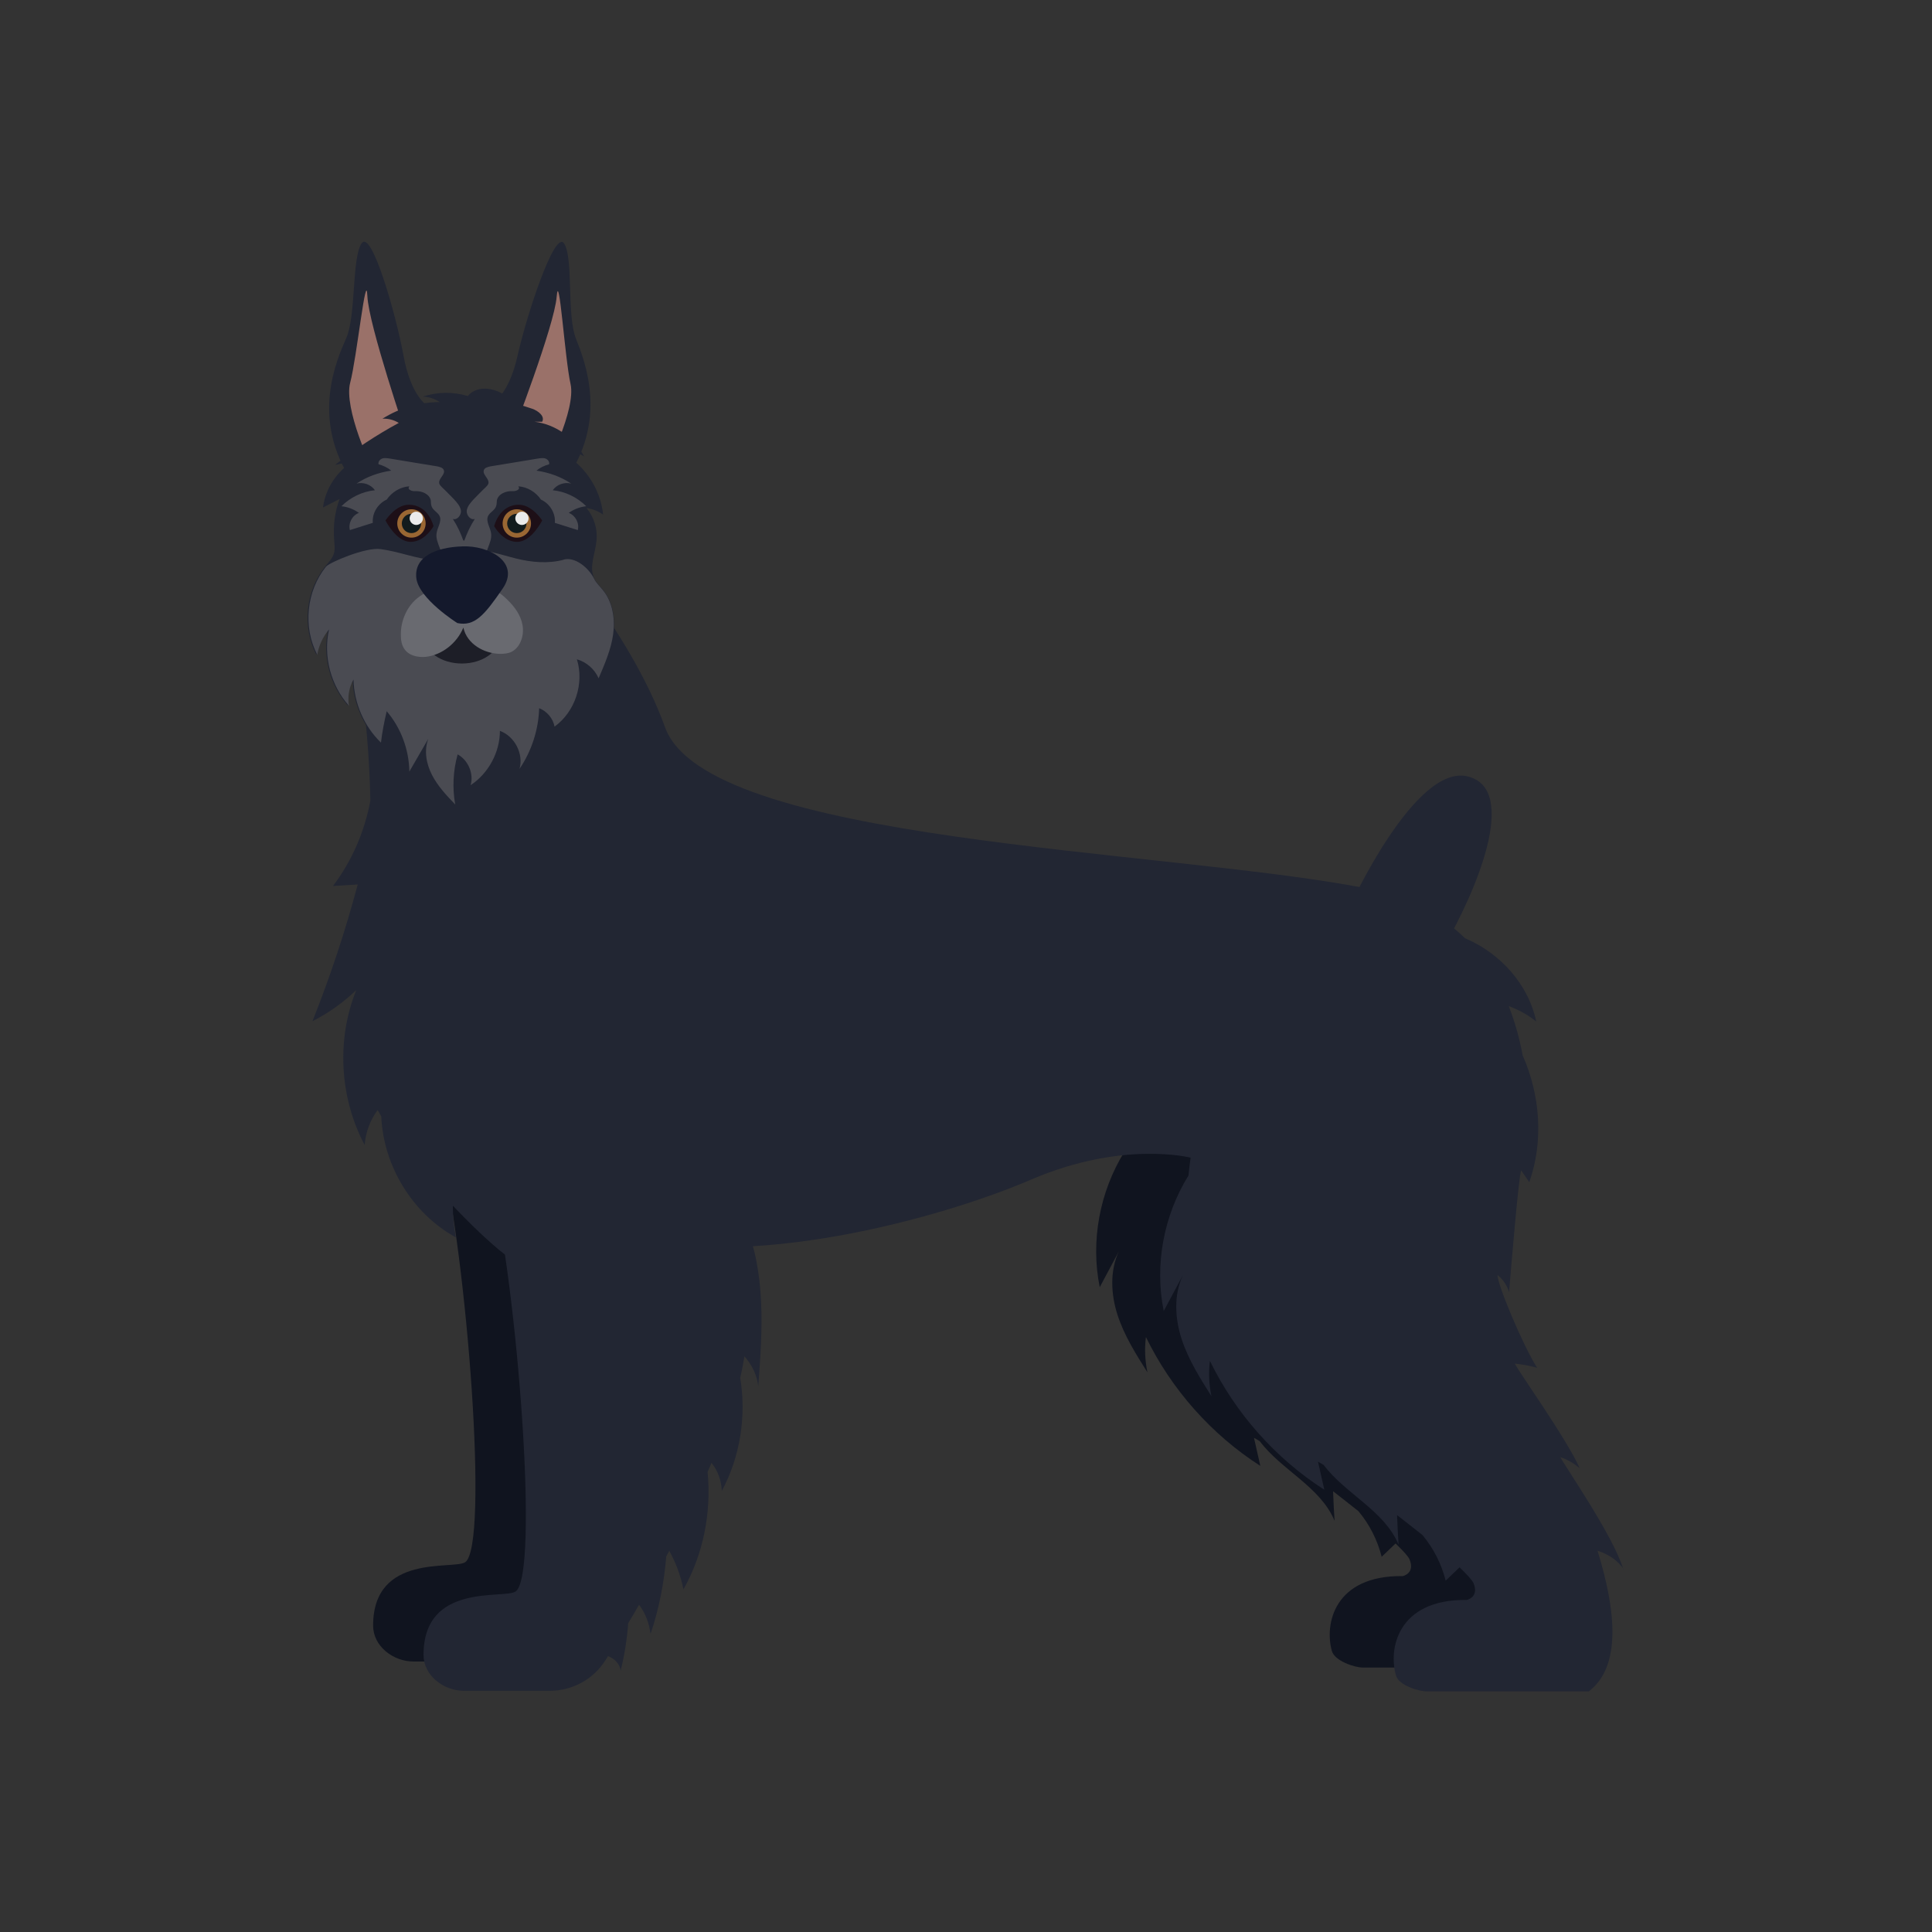 <?xml version="1.0" encoding="UTF-8"?>
<svg id="Layer_1" data-name="Layer 1" xmlns="http://www.w3.org/2000/svg" viewBox="0 0 64 64">
  <rect x="0" y="0" width="64" height="64" fill="#333333" stroke="none"/>
  <defs>
    <style>
      .cls-1 {
        fill: #222633;
      }

      .cls-2 {
        fill: #1d1e27;
      }

      .cls-3 {
        fill: #121b1d;
      }

      .cls-4 {
        fill: #14192c;
      }

      .cls-5 {
        fill: #1d0f17;
      }

      .cls-6 {
        fill: #696a70;
      }

      .cls-7 {
        fill: #4a4b52;
      }

      .cls-8 {
        fill: #ebebeb;
      }

      .cls-9 {
        fill: #9a6733;
      }

      .cls-10 {
        fill: #10141f;
      }

      .cls-11 {
        fill: #9a7169;
      }
    </style>
  </defs>
  <path class="cls-10" d="m51.67,51.22c-.34-1.12-1.98-3.47-2.08-3.7.23.08.45.2.64.37-.42-.96-2.03-3.21-2.15-3.47.25.03.5.07.74.14-.47-.73-1.33-2.79-1.31-3.07.18.14.31.34.38.56.08-.98.32-3.83.4-4.03l.27.39c.35-1,.38-2.1.14-3.14h-13.14v2.17c1.1-.06,1.76.12,1.76.12-.03.2-.05.4-.07.59-.82,1.32-1.13,2.96-.82,4.49.21-.39.42-.79.63-1.18-.3.65-.26,1.42-.04,2.1.22.68.61,1.3.99,1.9-.08-.39-.1-.78-.05-1.17.84,1.73,2.17,3.23,3.79,4.27l-.21-.93c.06.03.12.07.19.11.72.96,2.01,1.51,2.48,2.64-.02-.33-.04-.65-.05-.98.29.22.57.45.84.66.37.44.63.96.77,1.51.15-.15.31-.29.46-.44.25.24.42.43.46.52.2.47-.22.56-.22.56-2.28-.03-2.6,1.6-2.35,2.48.09.33.75.55,1.03.55h5.36c1.08-.82.91-2.66.29-4.66.35.11.68.32.88.63Z"/>
  <path class="cls-10" d="m23.45,44.93c.14-1.83.26-3.75-.46-5.43-.36-3.18-1.34-6.23-2.03-7.38,0,0-2.32-2.75-4.49-1.21-2.17,1.55-2.75,3.59-1.88,7.14.87,3.55,1.62,13.16.82,13.7-.39.26-3.05-.31-3.05,2.1,0,.68.66,1.19,1.34,1.19h2.84c.75,0,1.45-.38,1.85-1.02.03-.04.06-.09.08-.13.21.08.39.25.42.48.13-.52.21-1.04.25-1.57.12-.2.24-.4.36-.61.21.28.34.62.38.97.28-.83.45-1.7.52-2.57.03-.06.07-.13.1-.19.22.4.38.83.47,1.28.66-1.17.93-2.55.8-3.89.04-.1.09-.2.13-.3.21.26.33.59.34.93.61-1.13.82-2.48.61-3.75.06-.24.1-.48.14-.71.25.28.42.63.46,1Z"/>
  <path class="cls-1" d="m44.73,30s2.15-4.71,3.89-4.28c1.74.43.22,3.91-.77,5.61s-3.43-.7-3.12-1.33Z"/>
  <path class="cls-1" d="m25.12,45.9c.14-1.83.26-3.75-.46-5.43-.36-3.18-1.34-6.23-2.03-7.38,0,0-2.32-2.75-4.49-1.21-2.17,1.55-2.75,3.59-1.88,7.14s1.62,13.16.82,13.7c-.39.26-3.05-.31-3.05,2.1,0,.68.66,1.19,1.34,1.19h2.84c.75,0,1.45-.38,1.85-1.02.03-.04.06-.09.08-.13.21.08.39.25.42.48.13-.52.21-1.04.25-1.57.12-.2.24-.4.36-.61.21.28.34.62.38.97.28-.83.45-1.7.52-2.57.03-.06.07-.13.1-.19.22.4.38.83.47,1.28.66-1.17.93-2.55.8-3.89.04-.1.09-.2.13-.3.21.26.33.59.34.93.61-1.13.82-2.48.61-3.75.06-.24.1-.48.14-.71.25.28.42.63.46,1Z"/>
  <path class="cls-1" d="m53.77,51.97c-.34-1.12-1.98-3.47-2.08-3.7.23.08.45.2.64.37-.42-.96-2.03-3.21-2.15-3.47.25.03.5.07.74.14-.47-.73-1.33-2.79-1.31-3.07.18.14.31.34.38.56.08-.98.32-3.83.4-4.03.09.13.18.26.27.39.48-1.36.36-2.89-.22-4.2-.1-.54-.25-1.09-.46-1.63.33.12.64.29.91.51-.26-1.24-1.2-2.27-2.36-2.76-.79-.77-1.85-1.38-3.3-1.66-6.74-1.3-21.82-1.49-23.2-5.33-.58-1.61-1.6-3.25-2.6-4.61-.47.47,0,.76-.47,1.23-.98.96-1.75,1.53-3.12,1.62-.22.01-.41-.04-.59-.12,0,0-.01,0-.02,0-.97-.07-2.41-.48-3.47-1.13.02.25.05.51.09.78.27,1.71.39,3.26.42,4.66-.19,1.02-.61,2-1.24,2.83.27-.02.54-.03.82-.05-.41,1.54-.91,3.05-1.5,4.53.53-.27,1.02-.62,1.45-1.03-.66,1.64-.55,3.57.28,5.13.03-.42.18-.82.43-1.16.04.07.08.14.12.21.07,1.64,1.03,3.22,2.47,4.01-.06-.35-.1-.7-.1-1.05.93.98,1.78,1.72,2.05,1.83.69.29-.73-2.07,3.48-.86,4.2,1.21,10.6-.53,13.64-1.84,3.04-1.3,5.27-.72,5.27-.72-.03.2-.05.4-.07.59-.82,1.32-1.13,2.96-.82,4.49.21-.39.42-.79.63-1.18-.3.65-.26,1.42-.04,2.1.22.68.61,1.3.99,1.9-.08-.39-.1-.78-.05-1.17.84,1.73,2.17,3.23,3.79,4.27l-.21-.93c.06.03.12.07.19.11.72.96,2.01,1.51,2.48,2.64-.02-.33-.04-.65-.05-.98.29.22.57.45.84.66.37.44.63.96.77,1.51.15-.15.31-.29.46-.44.25.24.42.43.46.52.2.47-.22.56-.22.56-2.31-.03-2.61,1.65-2.34,2.52.1.31.74.51,1.02.51h5.36c1.08-.82.91-2.66.29-4.66.35.11.68.32.88.63Z"/>
  <g>
    <path class="cls-1" d="m16.31,13.36s.55-.27.84-1.6c.3-1.33,1.23-4.18,1.54-3.69.31.49.08,2.39.39,3.15.3.76,1.09,2.74-.39,4.75,0,0-1.97-2.58-2.39-2.62Z"/>
    <path class="cls-11" d="m16.96,14.43s1.41-3.65,1.48-4.6c.08-.95.27,2.05.46,2.89.19.84-.81,2.85-.96,2.93-.15.08-.98-1.22-.98-1.22Z"/>
  </g>
  <g>
    <path class="cls-1" d="m14.15,13.43s-.53-.29-.78-1.63c-.24-1.34-1.06-4.22-1.39-3.74s-.18,2.39-.51,3.14c-.33.75-1.19,2.69.2,4.76,0,0,2.07-2.5,2.49-2.52Z"/>
    <path class="cls-11" d="m13.47,14.46s-1.26-3.7-1.3-4.65c-.04-.95-.35,2.04-.57,2.87s.7,2.88.84,2.96c.14.08,1.03-1.18,1.03-1.18Z"/>
  </g>
  <path class="cls-1" d="m13.57,25.56l.63-1.09c-.15.39-.07.83.12,1.2.19.37.48.68.77.98-.1-.55-.07-1.12.08-1.66.35.19.54.64.43,1.02.59-.39.97-1.09.97-1.8.49.18.79.76.65,1.26.4-.59.63-1.3.65-2.01.26.1.46.34.51.61.68-.49.99-1.43.74-2.23.32.09.59.33.72.63.2-.47.41-.95.48-1.45.07-.51-.01-1.06-.33-1.46-.1-.13-.23-.24-.3-.39-.19-.38.03-.83.07-1.26.04-.38-.08-.78-.33-1.08.2.03.39.1.55.22-.09-.9-.67-1.73-1.49-2.12.3-.04.61.03.86.19-.32-.62-.96-1.07-1.65-1.15.09,0,.17,0,.26,0,.1-.18-.13-.36-.33-.43-.35-.12-.71-.22-1.07-.28.1-.04.2-.08.3-.11-.22-.12-.44-.24-.69-.27s-.52.04-.67.24c-.49-.15-1.02-.14-1.5.02.2,0,.4.07.57.18-.67,0-1.33.19-1.9.55.19-.01.38.04.54.14-.74.4-1.45.87-2.11,1.39.21-.04.42-.09.62-.13-.55.32-.94.91-1.02,1.54.18-.09.37-.19.55-.28-.16.43-.22.9-.18,1.36.01.14.03.28,0,.41-.04.18-.18.32-.3.47-.65.81-.77,2-.29,2.92.05-.31.19-.6.39-.84-.2.89.06,1.86.66,2.53-.05-.29,0-.61.15-.87.02.78.35,1.55.91,2.09.04-.35.11-.7.19-1.04.47.55.74,1.27.75,2Z"/>
  <g>
    <path class="cls-5" d="m16.37,17.43s.16-.71.82-.71c.44,0,.77.52.77.52,0,0-.35.71-.83.71s-.76-.52-.76-.52Z"/>
    <circle class="cls-9" cx="17.12" cy="17.34" r=".47"/>
    <circle class="cls-3" cx="17.12" cy="17.34" r=".32"/>
    <path class="cls-8" d="m17.51,17.17c0,.12-.1.22-.22.22s-.22-.1-.22-.22.1-.22.22-.22.22.1.22.22Z"/>
  </g>
  <g>
    <path class="cls-5" d="m14.36,17.43s-.16-.71-.82-.71c-.44,0-.77.52-.77.52,0,0,.35.71.83.71s.76-.52.76-.52Z"/>
    <circle class="cls-9" cx="13.63" cy="17.34" r=".47"/>
    <circle class="cls-3" cx="13.63" cy="17.34" r=".32"/>
    <path class="cls-8" d="m14.01,17.17c0,.12-.1.22-.22.22s-.22-.1-.22-.22.1-.22.22-.22.22.1.22.22Z"/>
  </g>
  <path class="cls-7" d="m18.68,18.54c-.52.14-1.07.09-1.59-.04-.65-.16-1.35-.45-1.95-.14-.1.05-.2.12-.31.16-.14.05-.3.05-.44.04-.6-.05-1.18-.29-1.78-.37-.5-.07-1.69.44-1.81.58-.65.81-.77,2-.29,2.92.05-.31.19-.6.39-.84-.2.89.06,1.86.66,2.53-.05-.29,0-.61.15-.87.02.78.35,1.55.91,2.09.04-.35.11-.7.19-1.04.47.55.74,1.27.75,2l.63-1.09c-.15.39-.07.83.12,1.2.19.37.48.68.77.98-.1-.55-.07-1.12.08-1.66.35.19.54.64.43,1.02.59-.39.97-1.09.97-1.8.49.18.79.76.65,1.26.4-.59.63-1.3.65-2.01.26.1.46.34.51.61.68-.49.99-1.43.74-2.23.32.09.59.33.72.63.2-.47.41-.95.48-1.45.07-.51-.01-1.06-.33-1.46-.1-.13-.23-.24-.3-.39-.18-.36-.63-.74-1.02-.63Z"/>
  <path class="cls-7" d="m17.18,16.13c.06.09-.1.15-.21.14-.21-.01-.46.09-.51.3-.01.07,0,.14-.03.21-.05.13-.2.19-.26.31-.09.18.08.39.1.59.04.32-.28.64-.15.93-.27.07-.56.09-.84.08-.01-.16-.15-.88.1-.78.09-.25.2-.49.35-.72-.14.05-.28-.12-.27-.27.02-.15.13-.27.23-.38.13-.13.26-.27.4-.4.04-.04.08-.08.09-.13.03-.16-.21-.29-.15-.44.03-.08.13-.1.21-.12.53-.09,1.06-.17,1.58-.26.08-.01.17-.03.25,0,.08.03.14.11.12.19-.15.04-.3.11-.42.21.41.06.81.2,1.15.43-.22-.06-.48.03-.61.22.42.04.82.24,1.11.53-.21.02-.41.1-.58.22.22.08.36.34.3.57-.25-.08-.51-.16-.76-.24.03-.32-.17-.64-.46-.77-.17-.25-.45-.42-.75-.44Z"/>
  <path class="cls-7" d="m13.55,16.13c-.06.09.1.15.21.14.21-.01.46.09.51.3.01.07,0,.14.03.21.05.13.2.19.26.31.09.18-.08.39-.1.59-.04.32.28.64.15.93.27.07.56.09.84.08.01-.16-.26-.78-.1-.78-.09-.25-.2-.49-.35-.72.14.05.28-.12.27-.27-.02-.15-.13-.27-.23-.38-.13-.13-.26-.27-.4-.4-.04-.04-.08-.08-.09-.13-.03-.16.21-.29.15-.44-.03-.08-.13-.1-.21-.12-.53-.09-1.06-.17-1.58-.26-.08-.01-.17-.03-.25,0-.08.03-.14.11-.12.19.15.04.3.11.42.21-.41.06-.81.2-1.15.43.22-.06.48.03.61.22-.42.04-.82.24-1.11.53.21.02.41.1.58.22-.22.08-.36.34-.3.57.25-.08.51-.16.76-.24-.03-.32.17-.64.46-.77.17-.25.45-.42.75-.44Z"/>
  <path class="cls-2" d="m16.55,21.09c0,.49-.56.89-1.25.89s-1.25-.4-1.25-.89.56-.89,1.25-.89,1.25.4,1.25.89Z"/>
  <path class="cls-6" d="m14.1,21.76c.53-.06,1.03-.44,1.25-.97.12.55.69.86,1.21.87.13,0,.27-.01.39-.07.29-.15.42-.54.36-.88-.06-.34-.27-.62-.51-.85-.11-.11-.23-.21-.36-.28-.33-.18-.71-.21-1.08-.2-.57,0-1.19.1-1.62.51-.31.3-.48.75-.46,1.19,0,.14.03.29.11.41.15.23.44.29.7.27Z"/>
  <path class="cls-4" d="m15.15,20.64s-1.29-.81-1.36-1.5c-.07-.69.63-1.01,1.52-1.04.89-.04,1.94.53,1.34,1.4-.6.87-.92,1.26-1.5,1.14Z"/>
</svg>